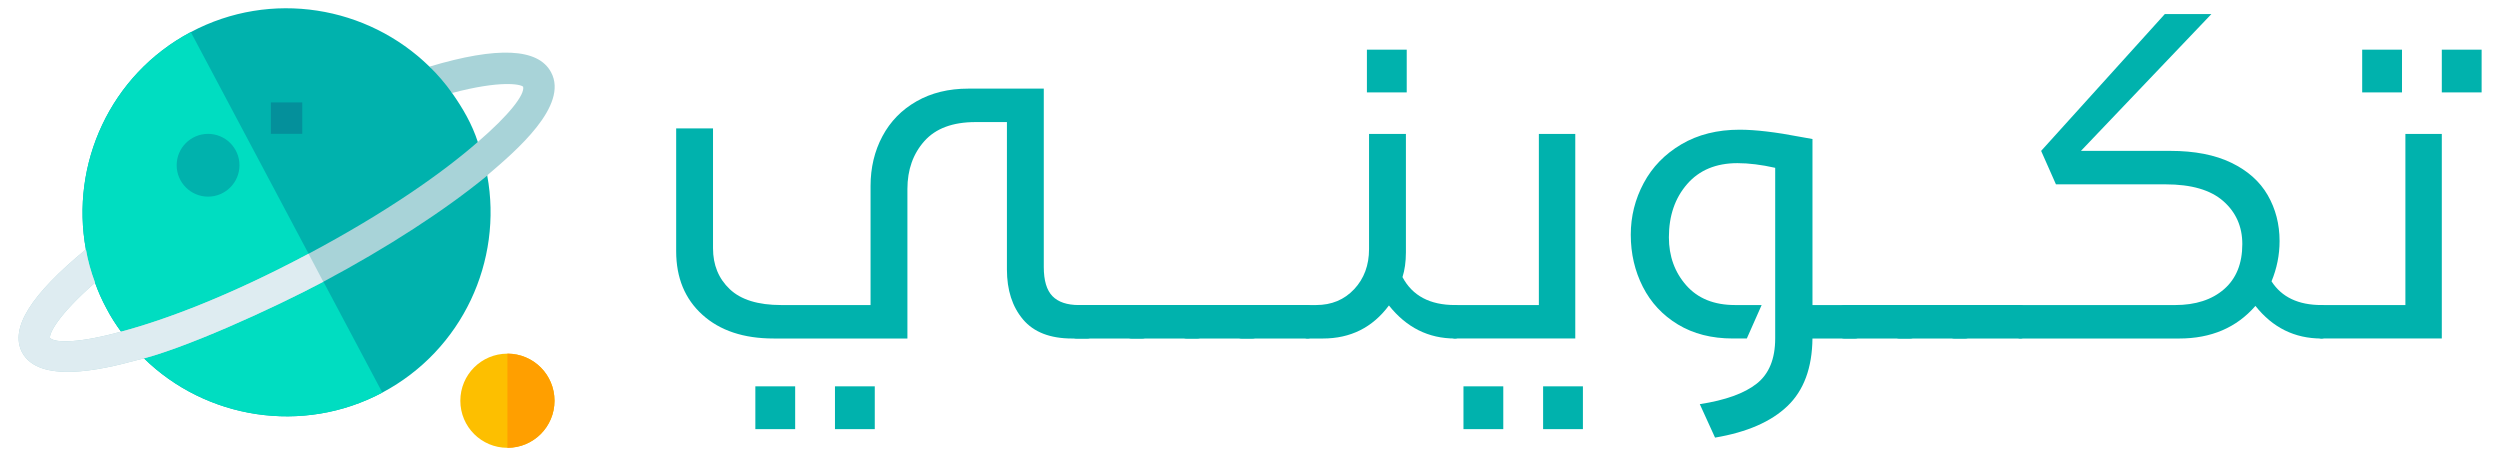 <?xml version="1.0" encoding="utf-8"?>
<!-- Generator: Adobe Illustrator 16.0.0, SVG Export Plug-In . SVG Version: 6.00 Build 0)  -->
<!DOCTYPE svg PUBLIC "-//W3C//DTD SVG 1.1//EN" "http://www.w3.org/Graphics/SVG/1.1/DTD/svg11.dtd">
<svg version="1.1" id="Layer_1" xmlns="http://www.w3.org/2000/svg" xmlns:xlink="http://www.w3.org/1999/xlink" x="0px" y="0px"
	 width="165px" height="29.875px" viewBox="0 0 165 29.875" enable-background="new 0 0 165 29.875" xml:space="preserve">
<path fill="#00B2AD" d="M25.235,25.91c-5.265,2.797-11.668,1.742-15.752-2.278c-0.538-0.521-1.036-1.101-1.492-1.743
	c-0.352-0.476-0.684-0.992-0.974-1.554c-0.291-0.537-0.539-1.099-0.746-1.679c-0.186-0.518-2.493,1.058-2.62,0.539
	c0-0.271,2.018-2.467,2.018-2.735C4.635,10.842,7.267,4.937,12.593,2.117c5.305-2.818,11.668-1.719,15.752,2.281
	c0.247,0.228,2.549,0.497,2.796,0.746c0.27,0.31-1.553,0.642-1.304,0.994c0.352,0.497,0.684,1.017,0.974,1.554
	c0.29,0.539,0.538,1.098,0.725,1.679c0.29,0.727,0.498,1.451,0.622,2.199v0.02C33.193,17.205,30.54,23.091,25.235,25.91z"/>
<path fill="#00DDC1" d="M25.235,25.91c-5.265,2.797-11.668,1.742-15.752-2.278c-0.538-0.521-1.036-1.101-1.492-1.743
	c-0.352-0.476-0.684-0.992-0.974-1.554c-0.291-0.537-0.539-1.099-0.746-1.679c-0.186-0.518-2.493,1.058-2.62,0.539
	c0-0.271,2.018-2.467,2.018-2.735C4.635,10.842,7.267,4.937,12.593,2.117L25.235,25.91z"/>
<path fill="#00B2AD" d="M13.732,12.978c-1.143,0-2.072-0.93-2.072-2.072c0-1.144,0.93-2.071,2.072-2.071s2.073,0.928,2.073,2.071
	C15.806,12.048,14.875,12.978,13.732,12.978z"/>
<path fill="#04909B" d="M17.877,6.761h2.072v2.073h-2.072V6.761z"/>
<path fill="#A8D3D8" d="M32.157,11.57v0.02c-2.778,2.279-6.57,4.745-10.819,7.006c-3.273,1.739-9.388,4.537-12.413,5.201
	c-2.281,0.622-6.349,1.533-7.468-0.539c-0.829-1.595,0.586-3.813,4.213-6.798c0.125,0.745,0.333,1.472,0.602,2.196
	c-2.507,2.197-3.033,3.379-2.97,3.646c0.351,0.374,2.058,0.313,4.69-0.413c2.963-0.787,7.233-2.402,12.372-5.141
	c5.141-2.736,8.85-5.347,11.171-7.379c2.073-1.782,3.115-3.129,2.992-3.646c-0.165-0.167-1.478-0.436-4.69,0.414
	c-0.458-0.641-0.955-1.221-1.492-1.74c4.496-1.346,7.176-1.223,8.026,0.372C37.552,6.969,34.063,9.952,32.157,11.57z"/>
<path fill="#DEECF1" d="M21.338,18.596c-3.273,1.739-9.388,4.537-12.413,5.201c-2.281,0.622-6.349,1.533-7.468-0.539
	c-0.829-1.595,0.586-3.813,4.213-6.798c0.125,0.745,0.333,1.472,0.602,2.196c-2.507,2.197-3.033,3.379-2.97,3.646
	c0.351,0.374,2.058,0.313,4.69-0.413c2.963-0.787,7.233-2.402,12.372-5.141L21.338,18.596z"/>
<path fill="#FDBF00" d="M33.49,23.341c-1.72,0-3.108,1.39-3.108,3.108c0,1.718,1.388,3.107,3.108,3.107
	c1.72,0,3.108-1.39,3.108-3.107C36.598,24.73,35.21,23.341,33.49,23.341z"/>
<path fill="#FF9F00" d="M36.598,26.449c0,1.72-1.388,3.107-3.108,3.107V23.34C35.21,23.341,36.598,24.729,36.598,26.449z"/>
<g>
	<path fill="#00B2AD" d="M69.462,19.546c0.382,0.391,0.965,0.587,1.747,0.587h0.559c0.112,0,0.186,0.032,0.224,0.098
		c0.037,0.065,0.056,0.126,0.056,0.182v1.649c0,0.056-0.019,0.116-0.056,0.182c-0.038,0.064-0.112,0.098-0.224,0.098h-1.006
		c-1.453,0-2.534-0.419-3.242-1.258c-0.708-0.839-1.063-1.938-1.063-3.299V8.057h-2.068c-1.509,0-2.637,0.419-3.382,1.258
		c-0.746,0.838-1.118,1.892-1.118,3.159v9.867h-8.833c-1.976,0-3.541-0.521-4.696-1.565c-1.155-1.043-1.733-2.441-1.733-4.193V8.476
		h2.432v7.911c0,1.1,0.368,1.999,1.104,2.697c0.736,0.699,1.868,1.049,3.396,1.049h5.898v-7.855c0-1.211,0.261-2.306,0.783-3.285
		c0.521-0.978,1.271-1.747,2.25-2.306s2.12-0.838,3.424-0.838h4.976v11.769C68.889,18.512,69.08,19.154,69.462,19.546z
		 M49.853,28.322v-2.823h2.628v2.823H49.853z M55.108,28.322v-2.823h2.627v2.823H55.108z"/>
	<path fill="#00B2AD" d="M75.625,20.23c0.037,0.065,0.056,0.126,0.056,0.182v1.649c0,0.056-0.019,0.116-0.056,0.182
		c-0.038,0.064-0.112,0.098-0.224,0.098h-4.36c-0.112,0-0.186-0.033-0.224-0.098c-0.037-0.065-0.056-0.126-0.056-0.182v-1.649
		c0-0.056,0.019-0.116,0.056-0.182c0.038-0.065,0.112-0.098,0.224-0.098h4.36C75.514,20.133,75.588,20.165,75.625,20.23z"/>
	<path fill="#00B2AD" d="M79.259,20.23c0.037,0.065,0.056,0.126,0.056,0.182v1.649c0,0.056-0.019,0.116-0.056,0.182
		c-0.038,0.064-0.112,0.098-0.224,0.098h-4.36c-0.112,0-0.186-0.033-0.224-0.098c-0.037-0.065-0.056-0.126-0.056-0.182v-1.649
		c0-0.056,0.019-0.116,0.056-0.182c0.038-0.065,0.112-0.098,0.224-0.098h4.36C79.147,20.133,79.222,20.165,79.259,20.23z"/>
	<path fill="#00B2AD" d="M82.893,20.23c0.037,0.065,0.056,0.126,0.056,0.182v1.649c0,0.056-0.019,0.116-0.056,0.182
		c-0.038,0.064-0.112,0.098-0.224,0.098h-4.36c-0.112,0-0.186-0.033-0.224-0.098c-0.037-0.065-0.056-0.126-0.056-0.182v-1.649
		c0-0.056,0.019-0.116,0.056-0.182c0.038-0.065,0.112-0.098,0.224-0.098h4.36C82.781,20.133,82.855,20.165,82.893,20.23z"/>
	<path fill="#00B2AD" d="M86.526,20.23c0.037,0.065,0.056,0.126,0.056,0.182v1.649c0,0.056-0.019,0.116-0.056,0.182
		c-0.037,0.064-0.111,0.098-0.224,0.098h-4.36c-0.112,0-0.186-0.033-0.224-0.098c-0.037-0.065-0.056-0.126-0.056-0.182v-1.649
		c0-0.056,0.019-0.116,0.056-0.182c0.038-0.065,0.112-0.098,0.224-0.098h4.36C86.415,20.133,86.489,20.165,86.526,20.23z"/>
	<path fill="#00B2AD" d="M92.564,18.288c0.651,1.229,1.807,1.845,3.466,1.845c0.112,0,0.187,0.032,0.224,0.098
		s0.056,0.126,0.056,0.182v1.649c0,0.056-0.019,0.116-0.056,0.182c-0.037,0.064-0.111,0.098-0.224,0.098
		c-1.752,0-3.205-0.727-4.36-2.181c-1.081,1.454-2.535,2.181-4.361,2.181h-1.006c-0.111,0-0.187-0.033-0.224-0.098
		c-0.037-0.065-0.056-0.126-0.056-0.182v-1.649c0-0.056,0.019-0.116,0.056-0.182s0.112-0.098,0.224-0.098h0.559
		c1.025,0,1.863-0.35,2.517-1.049c0.651-0.698,0.978-1.579,0.978-2.642V8.839h2.433v7.827
		C92.788,17.281,92.713,17.822,92.564,18.288z M90.216,6.1V3.277h2.628V6.1H90.216z"/>
	<path fill="#00B2AD" d="M96.03,22.341c-0.111,0-0.187-0.037-0.224-0.112c-0.037-0.074-0.056-0.13-0.056-0.167v-1.649
		c0-0.056,0.019-0.116,0.056-0.182s0.112-0.098,0.224-0.098h5.535V8.839h2.403v13.501H96.03z M96.589,28.322v-2.823h2.628v2.823
		H96.589z M101.845,28.322v-2.823h2.627v2.823H101.845z"/>
	<path fill="#00B2AD" d="M122.669,20.23c0.037,0.065,0.056,0.126,0.056,0.182v1.649c0,0.056-0.019,0.116-0.056,0.182
		c-0.038,0.064-0.112,0.098-0.224,0.098h-2.823c-0.02,1.938-0.569,3.424-1.649,4.458c-1.081,1.035-2.675,1.729-4.78,2.083
		l-1.006-2.208c1.695-0.262,2.948-0.713,3.759-1.356c0.812-0.643,1.217-1.635,1.217-2.977V11.076
		c-0.914-0.205-1.743-0.308-2.488-0.308c-1.416,0-2.525,0.461-3.326,1.384c-0.802,0.922-1.202,2.092-1.202,3.508
		c0,1.249,0.382,2.306,1.146,3.173c0.764,0.866,1.835,1.3,3.214,1.3h1.762l-0.979,2.208h-0.923c-1.397,0-2.604-0.308-3.62-0.923
		c-1.016-0.614-1.788-1.443-2.319-2.487s-0.797-2.189-0.797-3.438c0-1.211,0.284-2.348,0.853-3.41
		c0.568-1.062,1.397-1.915,2.487-2.558c1.091-0.643,2.372-0.964,3.844-0.964c1.044,0,2.386,0.159,4.025,0.475
		c0.13,0.019,0.392,0.065,0.783,0.14v10.958h2.823C122.557,20.133,122.631,20.165,122.669,20.23z"/>
	<path fill="#00B2AD" d="M126.303,20.23c0.037,0.065,0.056,0.126,0.056,0.182v1.649c0,0.056-0.019,0.116-0.056,0.182
		c-0.037,0.064-0.111,0.098-0.224,0.098h-4.36c-0.112,0-0.187-0.033-0.224-0.098c-0.037-0.065-0.056-0.126-0.056-0.182v-1.649
		c0-0.056,0.019-0.116,0.056-0.182s0.111-0.098,0.224-0.098h4.36C126.191,20.133,126.266,20.165,126.303,20.23z"/>
	<path fill="#00B2AD" d="M129.937,20.23c0.037,0.065,0.056,0.126,0.056,0.182v1.649c0,0.056-0.019,0.116-0.056,0.182
		c-0.037,0.064-0.111,0.098-0.224,0.098h-4.36c-0.112,0-0.187-0.033-0.224-0.098c-0.037-0.065-0.056-0.126-0.056-0.182v-1.649
		c0-0.056,0.019-0.116,0.056-0.182s0.111-0.098,0.224-0.098h4.36C129.825,20.133,129.899,20.165,129.937,20.23z"/>
	<path fill="#00B2AD" d="M133.569,20.23c0.037,0.065,0.056,0.126,0.056,0.182v1.649c0,0.056-0.019,0.116-0.056,0.182
		c-0.037,0.064-0.111,0.098-0.224,0.098h-4.36c-0.112,0-0.187-0.033-0.224-0.098c-0.037-0.065-0.056-0.126-0.056-0.182v-1.649
		c0-0.056,0.019-0.116,0.056-0.182s0.111-0.098,0.224-0.098h4.36C133.458,20.133,133.532,20.165,133.569,20.23z"/>
	<path fill="#00B2AD" d="M143.241,9.958c1.603,0,2.944,0.261,4.025,0.783c1.08,0.522,1.882,1.235,2.403,2.139
		s0.783,1.915,0.783,3.033c0,0.913-0.178,1.798-0.531,2.655c0.671,1.044,1.771,1.565,3.298,1.565c0.112,0,0.187,0.032,0.224,0.098
		s0.057,0.126,0.057,0.182v1.649c0,0.056-0.02,0.116-0.057,0.182c-0.037,0.064-0.111,0.098-0.224,0.098
		c-1.771,0-3.224-0.717-4.36-2.152c-1.248,1.436-2.926,2.152-5.031,2.152h-10.482c-0.111,0-0.187-0.037-0.224-0.112
		c-0.037-0.074-0.056-0.13-0.056-0.167v-1.649c0-0.056,0.019-0.116,0.056-0.182s0.112-0.098,0.224-0.098h10.203
		c1.359,0,2.44-0.35,3.242-1.049c0.801-0.698,1.202-1.69,1.202-2.977c0-1.155-0.42-2.101-1.258-2.837
		c-0.839-0.736-2.106-1.104-3.802-1.104h-7.24l-0.978-2.208l8.162-9.029h3.074l-8.609,9.029H143.241z"/>
	<path fill="#00B2AD" d="M153.221,22.341c-0.111,0-0.187-0.037-0.224-0.112c-0.037-0.074-0.056-0.13-0.056-0.167v-1.649
		c0-0.056,0.019-0.116,0.056-0.182s0.112-0.098,0.224-0.098h5.535V8.839h2.403v13.501H153.221z M155.904,6.1V3.277h2.628V6.1
		H155.904z M161.159,6.1V3.277h2.628V6.1H161.159z"/>
</g>
</svg>

